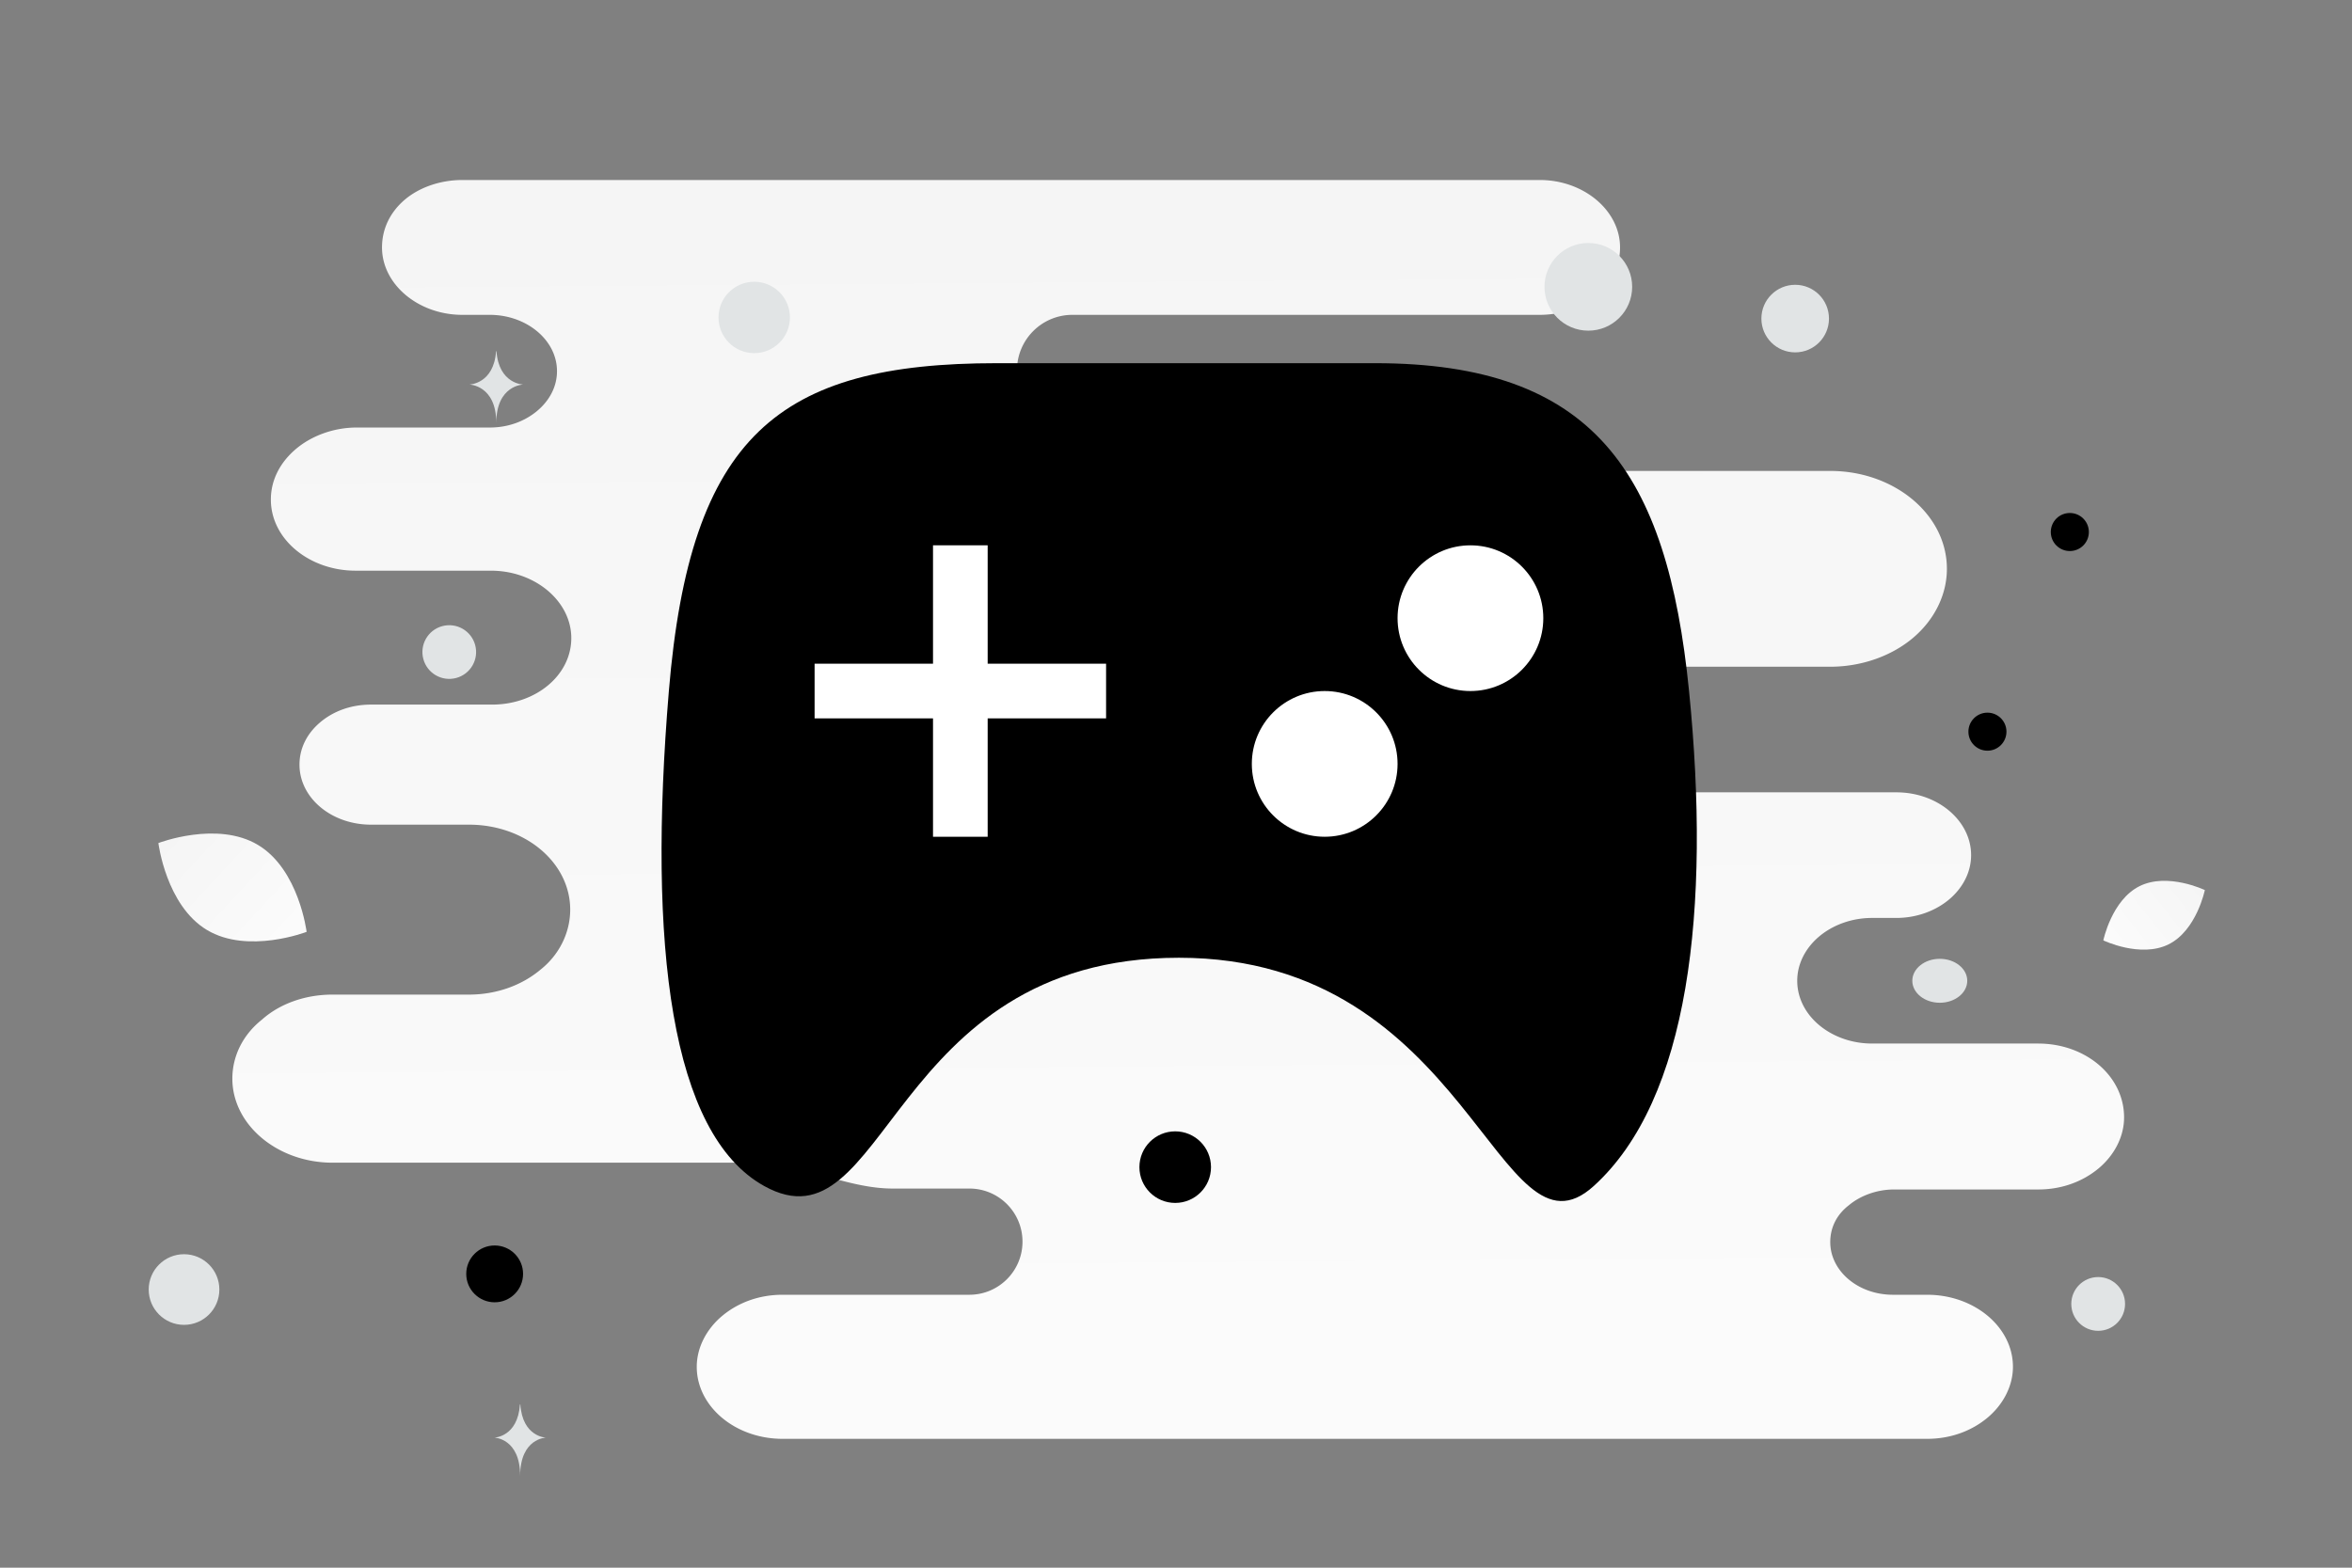 <svg width="900" height="600" viewBox="0 0 900 600" fill="none" xmlns="http://www.w3.org/2000/svg"><rect x="0" y="0" width="900" height="600" fill="#808080" stroke="none"/><path fill="transparent" d="M0 0h900v600H0z"/><path d="M779.938 399.394h-63.587c-15.581 0-28.635-10.604-28.635-24.036 0-6.716 3.369-12.726 8.422-16.967 5.053-4.242 12.212-7.07 20.213-7.07h9.264c8.001 0 15.16-2.828 20.213-7.069 5.054-4.242 8.422-10.251 8.422-16.967 0-13.079-12.633-24.037-28.635-24.037H531.4c-5.074 0-8.335-6.237-8.335-11.311 0-12.725-12.212-22.976-27.372-22.976h-72.275a6.893 6.893 0 1 1 0-13.786h276.931c12.212 0 23.582-4.241 31.583-10.958 8.001-6.716 13.054-16.26 13.054-26.51 0-20.856-20.213-37.469-44.637-37.469H557.318c-22.442 0-44.657-17.32-67.1-17.32h-79.856c-11.713 0-21.208-9.496-21.208-21.209s9.495-21.209 21.208-21.209h178.816c8.422 0 16.423-2.828 21.897-7.423 5.475-4.595 8.843-10.958 8.843-18.38 0-14.14-13.896-25.804-30.74-25.804H176.917c-8.422 0-16.423 2.827-21.897 7.423-5.475 4.595-8.843 10.957-8.843 18.38 0 14.14 13.896 25.804 30.74 25.804h10.528c13.896 0 25.687 9.544 25.687 21.562 0 6.01-2.948 11.312-7.58 15.2s-10.948 6.363-18.107 6.363h-50.954c-8.843 0-17.265 3.181-23.16 8.13-5.896 4.948-9.686 11.664-9.686 19.441 0 15.199 14.739 27.218 32.425 27.218h51.796c16.844 0 30.74 11.664 30.74 25.803 0 7.07-3.368 13.433-8.843 18.028-5.474 4.595-13.054 7.423-21.476 7.423h-46.321c-7.58 0-14.318 2.474-19.371 6.716-5.053 4.242-8.001 9.897-8.001 16.26 0 12.725 12.212 22.976 27.372 22.976h37.478c21.476 0 38.741 14.493 38.741 32.52 0 8.837-4.211 17.32-11.369 22.976-7.159 6.009-16.845 9.544-27.372 9.544h-52.217c-10.528 0-20.213 3.535-26.951 9.544-7.158 5.655-11.37 13.785-11.37 22.622 0 17.674 17.266 32.167 38.321 32.167h161.236c17.807 0 35.299 9.897 53.106 9.897h29.365c11.225 0 20.325 9.1 20.325 20.325s-9.1 20.325-20.325 20.325h-71.476c-9.264 0-17.265 3.181-23.16 8.13-5.896 4.949-9.686 12.018-9.686 19.441 0 15.2 14.739 27.572 32.846 27.572h437.948c9.265 0 17.266-3.182 23.161-8.13 5.896-4.949 9.686-12.019 9.686-19.442 0-15.199-14.739-27.571-32.847-27.571h-13.054c-13.475 0-24.003-9.19-24.003-20.148 0-5.656 2.527-10.605 7.159-14.139 4.211-3.535 10.528-6.009 17.265-6.009h55.165c9.264 0 17.265-3.182 23.161-8.13 5.895-4.949 9.685-12.019 9.685-19.442 0-15.906-14.739-28.278-32.846-28.278z" fill="url(#a)"/><path d="M829.804 361.436c-10.724 5.32-24.957-1.52-24.957-1.52s3.163-15.462 13.893-20.774c10.723-5.32 24.951 1.513 24.951 1.513s-3.163 15.462-13.887 20.781z" fill="url(#b)"/><path d="M79.201 355.936c15.66 9.386 38.126.71 38.126.71s-2.938-23.89-18.607-33.264c-15.659-9.386-38.116-.72-38.116-.72s2.938 23.889 18.597 33.274z" fill="url(#c)"/><circle cx="792.026" cy="203.62" r="7.283" transform="rotate(180 792.026 203.62)" fill="#000"/><circle cx="449.697" cy="446.697" r="13.697" transform="rotate(180 449.697 446.697)" fill="#000"/><circle r="10.873" transform="matrix(-1 0 0 1 189.283 487.553)" fill="#000"/><circle r="7.279" transform="matrix(-1 0 0 1 760.498 280.034)" fill="#000"/><circle r="13.519" transform="matrix(-1 0 0 1 70.42 493.544)" fill="#E1E4E5"/><circle r="10.289" transform="matrix(-1 0 0 1 802.872 499.053)" fill="#E1E4E5"/><circle r="12.933" transform="matrix(-1 0 0 1 686.933 121.933)" fill="#E1E4E5"/><circle r="10.272" transform="scale(1 -1) rotate(-75 -76.66 -236.798)" fill="#E1E4E5"/><circle r="13.665" transform="matrix(-1 0 0 1 288.607 121.496)" fill="#E1E4E5"/><ellipse rx="10.512" ry="8.409" transform="matrix(-1 0 0 1 742.265 375.375)" fill="#E1E4E5"/><circle r="16.777" transform="matrix(0 1 1 0 607.777 109.777)" fill="#E1E4E5"/><path d="M189.829 134.419h.15c.887 12.563 10.23 12.757 10.23 12.757s-10.303.201-10.303 14.718c0-14.517-10.303-14.718-10.303-14.718s9.34-.194 10.226-12.757zm9.132 403.081h.144c.851 12.527 9.822 12.72 9.822 12.72s-9.892.2-9.892 14.674c0-14.474-9.892-14.674-9.892-14.674s8.967-.193 9.818-12.72z" fill="#E1E4E5"/><path d="M451.131 366.558c-111.537 0-111.537 113.604-158.726 87.361-35.735-19.874-44.597-91.842-36.464-189.437 8.133-97.595 41.825-125.48 125.479-125.48h144.784c83.653 0 111.753 41.827 120.117 125.48 8.364 83.652-.001 156.348-36.464 189.437s-47.189-87.361-158.726-87.361z" fill="#000"/><path d="M367.477 208.713V320.25m-55.769-55.768h111.538" stroke="#fff" stroke-width="20.913" stroke-linejoin="round"/><circle cx="506.898" cy="292.366" r="27.884" fill="#fff"/><circle cx="562.667" cy="236.597" r="27.884" fill="#fff"/><defs><linearGradient id="a" x1="466.28" y1="820.802" x2="456.391" y2="-455.309" gradientUnits="userSpaceOnUse"><stop stop-color="#fff"/><stop offset="1" stop-color="#EEE"/></linearGradient><linearGradient id="b" x1="788.623" y1="378.03" x2="877.074" y2="308.064" gradientUnits="userSpaceOnUse"><stop stop-color="#fff"/><stop offset="1" stop-color="#EEE"/></linearGradient><linearGradient id="c" x1="139.799" y1="386.147" x2="13.798" y2="269.075" gradientUnits="userSpaceOnUse"><stop stop-color="#fff"/><stop offset="1" stop-color="#EEE"/></linearGradient></defs></svg>